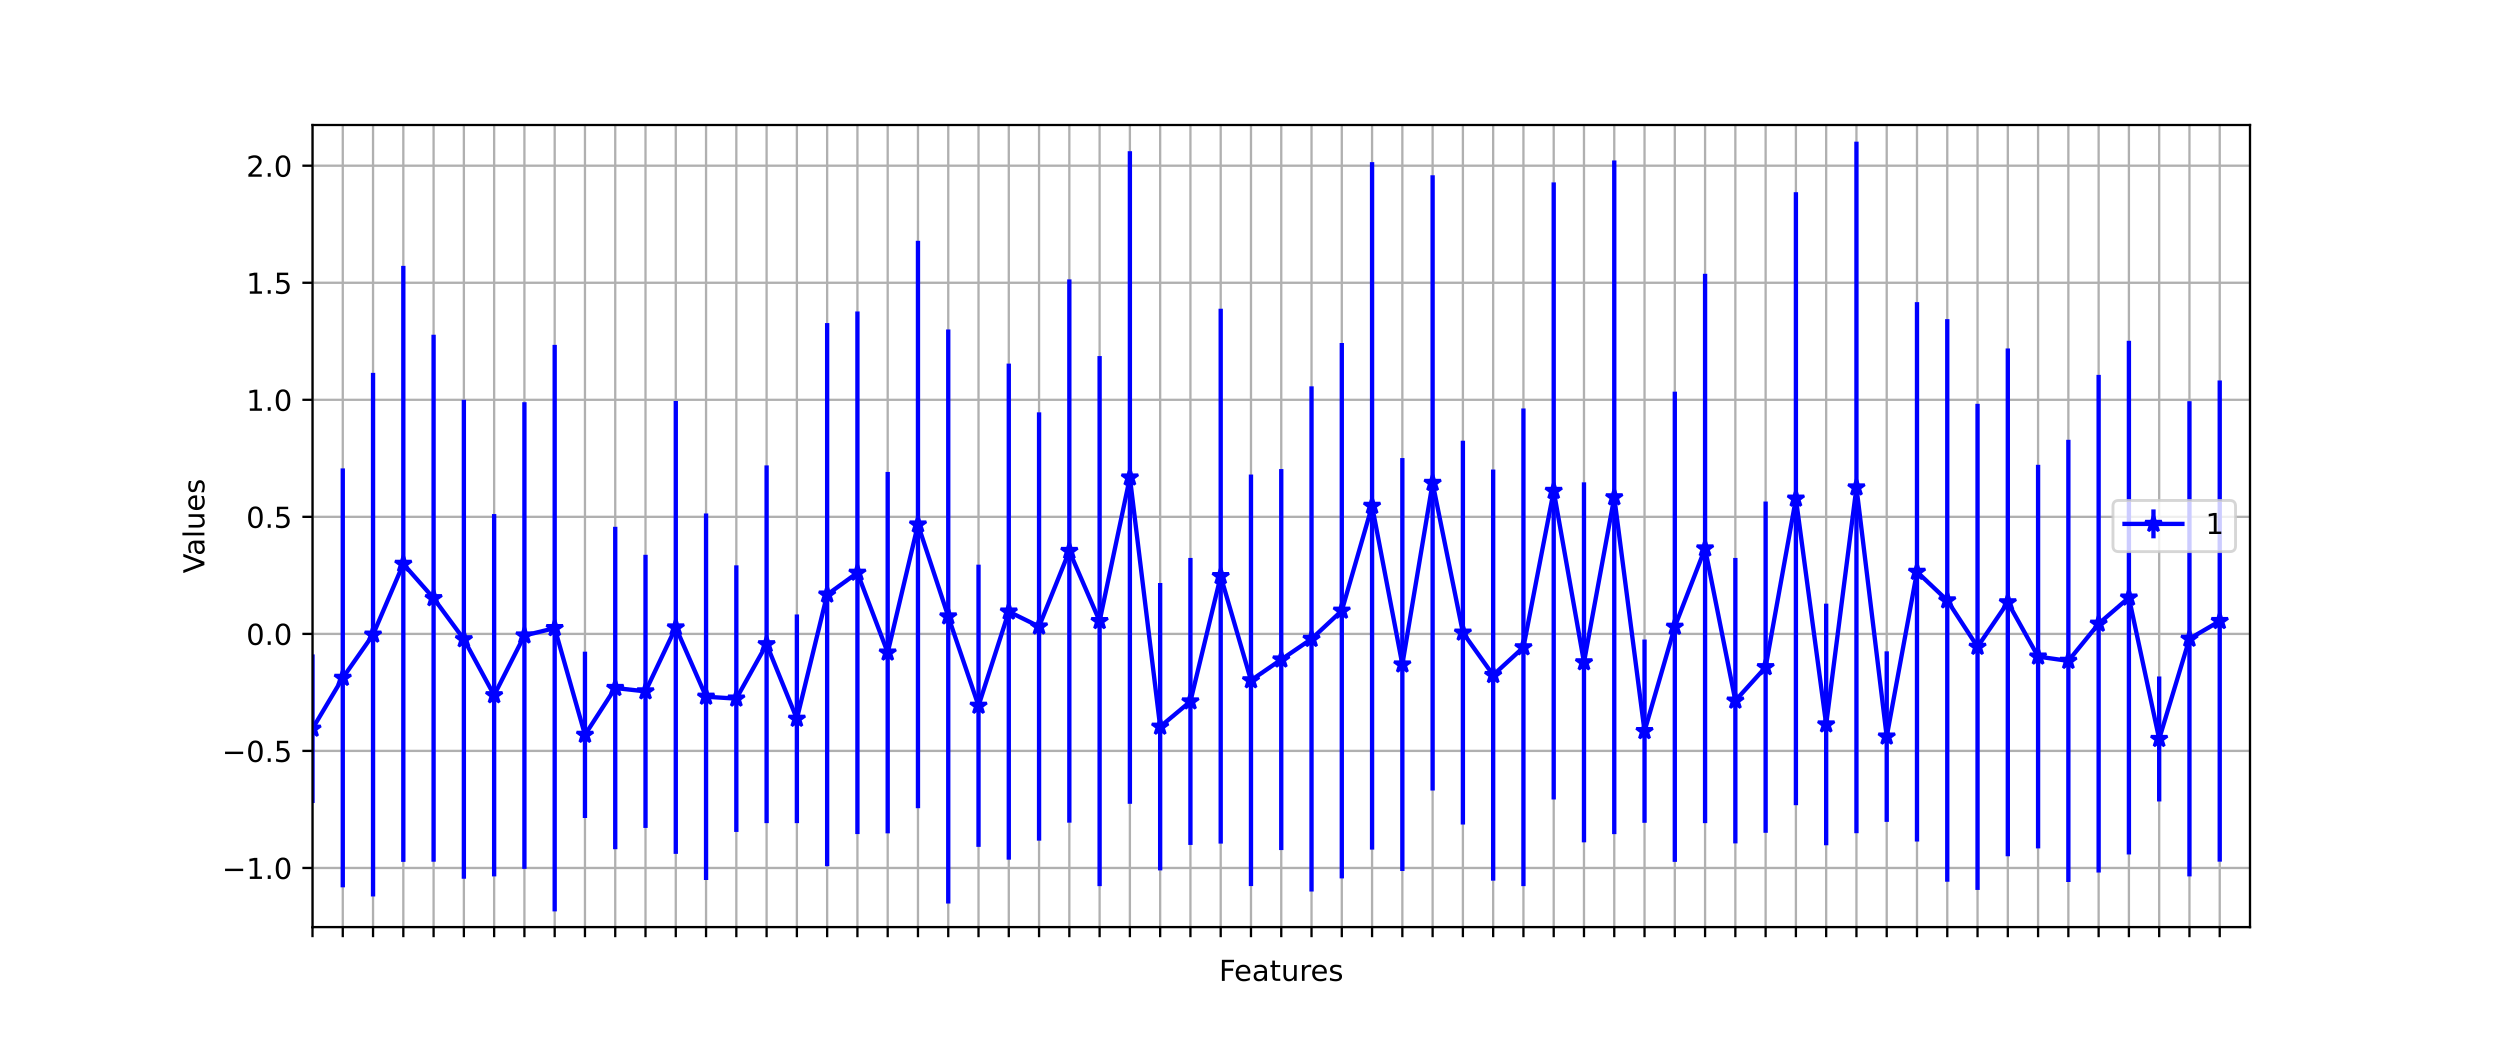 <?xml version="1.0" encoding="utf-8" standalone="no"?>
<!DOCTYPE svg PUBLIC "-//W3C//DTD SVG 1.1//EN"
  "http://www.w3.org/Graphics/SVG/1.1/DTD/svg11.dtd">
<!-- Created with matplotlib (https://matplotlib.org/) -->
<svg height="360pt" version="1.1" viewBox="0 0 864 360" width="864pt" xmlns="http://www.w3.org/2000/svg" xmlns:xlink="http://www.w3.org/1999/xlink">
 <defs>
  <style type="text/css">*{stroke-linecap:butt;stroke-linejoin:round;}</style>
 </defs>
 <g id="figure_1">
  <g id="patch_1">
   <path d="M 0 360 
L 864 360 
L 864 0 
L 0 0 
z
" style="fill:#ffffff;"/>
  </g>
  <g id="axes_1">
   <g id="patch_2">
    <path d="M 108 320.4 
L 777.6 320.4 
L 777.6 43.2 
L 108 43.2 
z
" style="fill:#ffffff;"/>
   </g>
   <g id="matplotlib.axis_1">
    <g id="xtick_1">
     <g id="line2d_1">
      <path clip-path="url(#p2da24ed557)" d="M 108 320.4 
L 108 43.2 
" style="fill:none;stroke:#b0b0b0;stroke-linecap:square;stroke-width:0.8;"/>
     </g>
     <g id="line2d_2">
      <defs>
       <path d="M 0 0 
L 0 3.5 
" id="m6ffd7491f7" style="stroke:#000000;stroke-width:0.8;"/>
      </defs>
      <g>
       <use style="stroke:#000000;stroke-width:0.8;" x="108" xlink:href="#m6ffd7491f7" y="320.4"/>
      </g>
     </g>
    </g>
    <g id="xtick_2">
     <g id="line2d_3">
      <path clip-path="url(#p2da24ed557)" d="M 118.463 320.4 
L 118.463 43.2 
" style="fill:none;stroke:#b0b0b0;stroke-linecap:square;stroke-width:0.8;"/>
     </g>
     <g id="line2d_4">
      <g>
       <use style="stroke:#000000;stroke-width:0.8;" x="118.463" xlink:href="#m6ffd7491f7" y="320.4"/>
      </g>
     </g>
    </g>
    <g id="xtick_3">
     <g id="line2d_5">
      <path clip-path="url(#p2da24ed557)" d="M 128.925 320.4 
L 128.925 43.2 
" style="fill:none;stroke:#b0b0b0;stroke-linecap:square;stroke-width:0.8;"/>
     </g>
     <g id="line2d_6">
      <g>
       <use style="stroke:#000000;stroke-width:0.8;" x="128.925" xlink:href="#m6ffd7491f7" y="320.4"/>
      </g>
     </g>
    </g>
    <g id="xtick_4">
     <g id="line2d_7">
      <path clip-path="url(#p2da24ed557)" d="M 139.387 320.4 
L 139.387 43.2 
" style="fill:none;stroke:#b0b0b0;stroke-linecap:square;stroke-width:0.8;"/>
     </g>
     <g id="line2d_8">
      <g>
       <use style="stroke:#000000;stroke-width:0.8;" x="139.387" xlink:href="#m6ffd7491f7" y="320.4"/>
      </g>
     </g>
    </g>
    <g id="xtick_5">
     <g id="line2d_9">
      <path clip-path="url(#p2da24ed557)" d="M 149.85 320.4 
L 149.85 43.2 
" style="fill:none;stroke:#b0b0b0;stroke-linecap:square;stroke-width:0.8;"/>
     </g>
     <g id="line2d_10">
      <g>
       <use style="stroke:#000000;stroke-width:0.8;" x="149.85" xlink:href="#m6ffd7491f7" y="320.4"/>
      </g>
     </g>
    </g>
    <g id="xtick_6">
     <g id="line2d_11">
      <path clip-path="url(#p2da24ed557)" d="M 160.312 320.4 
L 160.312 43.2 
" style="fill:none;stroke:#b0b0b0;stroke-linecap:square;stroke-width:0.8;"/>
     </g>
     <g id="line2d_12">
      <g>
       <use style="stroke:#000000;stroke-width:0.8;" x="160.312" xlink:href="#m6ffd7491f7" y="320.4"/>
      </g>
     </g>
    </g>
    <g id="xtick_7">
     <g id="line2d_13">
      <path clip-path="url(#p2da24ed557)" d="M 170.775 320.4 
L 170.775 43.2 
" style="fill:none;stroke:#b0b0b0;stroke-linecap:square;stroke-width:0.8;"/>
     </g>
     <g id="line2d_14">
      <g>
       <use style="stroke:#000000;stroke-width:0.8;" x="170.775" xlink:href="#m6ffd7491f7" y="320.4"/>
      </g>
     </g>
    </g>
    <g id="xtick_8">
     <g id="line2d_15">
      <path clip-path="url(#p2da24ed557)" d="M 181.238 320.4 
L 181.238 43.2 
" style="fill:none;stroke:#b0b0b0;stroke-linecap:square;stroke-width:0.8;"/>
     </g>
     <g id="line2d_16">
      <g>
       <use style="stroke:#000000;stroke-width:0.8;" x="181.238" xlink:href="#m6ffd7491f7" y="320.4"/>
      </g>
     </g>
    </g>
    <g id="xtick_9">
     <g id="line2d_17">
      <path clip-path="url(#p2da24ed557)" d="M 191.7 320.4 
L 191.7 43.2 
" style="fill:none;stroke:#b0b0b0;stroke-linecap:square;stroke-width:0.8;"/>
     </g>
     <g id="line2d_18">
      <g>
       <use style="stroke:#000000;stroke-width:0.8;" x="191.7" xlink:href="#m6ffd7491f7" y="320.4"/>
      </g>
     </g>
    </g>
    <g id="xtick_10">
     <g id="line2d_19">
      <path clip-path="url(#p2da24ed557)" d="M 202.162 320.4 
L 202.162 43.2 
" style="fill:none;stroke:#b0b0b0;stroke-linecap:square;stroke-width:0.8;"/>
     </g>
     <g id="line2d_20">
      <g>
       <use style="stroke:#000000;stroke-width:0.8;" x="202.162" xlink:href="#m6ffd7491f7" y="320.4"/>
      </g>
     </g>
    </g>
    <g id="xtick_11">
     <g id="line2d_21">
      <path clip-path="url(#p2da24ed557)" d="M 212.625 320.4 
L 212.625 43.2 
" style="fill:none;stroke:#b0b0b0;stroke-linecap:square;stroke-width:0.8;"/>
     </g>
     <g id="line2d_22">
      <g>
       <use style="stroke:#000000;stroke-width:0.8;" x="212.625" xlink:href="#m6ffd7491f7" y="320.4"/>
      </g>
     </g>
    </g>
    <g id="xtick_12">
     <g id="line2d_23">
      <path clip-path="url(#p2da24ed557)" d="M 223.088 320.4 
L 223.088 43.2 
" style="fill:none;stroke:#b0b0b0;stroke-linecap:square;stroke-width:0.8;"/>
     </g>
     <g id="line2d_24">
      <g>
       <use style="stroke:#000000;stroke-width:0.8;" x="223.088" xlink:href="#m6ffd7491f7" y="320.4"/>
      </g>
     </g>
    </g>
    <g id="xtick_13">
     <g id="line2d_25">
      <path clip-path="url(#p2da24ed557)" d="M 233.55 320.4 
L 233.55 43.2 
" style="fill:none;stroke:#b0b0b0;stroke-linecap:square;stroke-width:0.8;"/>
     </g>
     <g id="line2d_26">
      <g>
       <use style="stroke:#000000;stroke-width:0.8;" x="233.55" xlink:href="#m6ffd7491f7" y="320.4"/>
      </g>
     </g>
    </g>
    <g id="xtick_14">
     <g id="line2d_27">
      <path clip-path="url(#p2da24ed557)" d="M 244.012 320.4 
L 244.012 43.2 
" style="fill:none;stroke:#b0b0b0;stroke-linecap:square;stroke-width:0.8;"/>
     </g>
     <g id="line2d_28">
      <g>
       <use style="stroke:#000000;stroke-width:0.8;" x="244.012" xlink:href="#m6ffd7491f7" y="320.4"/>
      </g>
     </g>
    </g>
    <g id="xtick_15">
     <g id="line2d_29">
      <path clip-path="url(#p2da24ed557)" d="M 254.475 320.4 
L 254.475 43.2 
" style="fill:none;stroke:#b0b0b0;stroke-linecap:square;stroke-width:0.8;"/>
     </g>
     <g id="line2d_30">
      <g>
       <use style="stroke:#000000;stroke-width:0.8;" x="254.475" xlink:href="#m6ffd7491f7" y="320.4"/>
      </g>
     </g>
    </g>
    <g id="xtick_16">
     <g id="line2d_31">
      <path clip-path="url(#p2da24ed557)" d="M 264.938 320.4 
L 264.938 43.2 
" style="fill:none;stroke:#b0b0b0;stroke-linecap:square;stroke-width:0.8;"/>
     </g>
     <g id="line2d_32">
      <g>
       <use style="stroke:#000000;stroke-width:0.8;" x="264.938" xlink:href="#m6ffd7491f7" y="320.4"/>
      </g>
     </g>
    </g>
    <g id="xtick_17">
     <g id="line2d_33">
      <path clip-path="url(#p2da24ed557)" d="M 275.4 320.4 
L 275.4 43.2 
" style="fill:none;stroke:#b0b0b0;stroke-linecap:square;stroke-width:0.8;"/>
     </g>
     <g id="line2d_34">
      <g>
       <use style="stroke:#000000;stroke-width:0.8;" x="275.4" xlink:href="#m6ffd7491f7" y="320.4"/>
      </g>
     </g>
    </g>
    <g id="xtick_18">
     <g id="line2d_35">
      <path clip-path="url(#p2da24ed557)" d="M 285.863 320.4 
L 285.863 43.2 
" style="fill:none;stroke:#b0b0b0;stroke-linecap:square;stroke-width:0.8;"/>
     </g>
     <g id="line2d_36">
      <g>
       <use style="stroke:#000000;stroke-width:0.8;" x="285.863" xlink:href="#m6ffd7491f7" y="320.4"/>
      </g>
     </g>
    </g>
    <g id="xtick_19">
     <g id="line2d_37">
      <path clip-path="url(#p2da24ed557)" d="M 296.325 320.4 
L 296.325 43.2 
" style="fill:none;stroke:#b0b0b0;stroke-linecap:square;stroke-width:0.8;"/>
     </g>
     <g id="line2d_38">
      <g>
       <use style="stroke:#000000;stroke-width:0.8;" x="296.325" xlink:href="#m6ffd7491f7" y="320.4"/>
      </g>
     </g>
    </g>
    <g id="xtick_20">
     <g id="line2d_39">
      <path clip-path="url(#p2da24ed557)" d="M 306.788 320.4 
L 306.788 43.2 
" style="fill:none;stroke:#b0b0b0;stroke-linecap:square;stroke-width:0.8;"/>
     </g>
     <g id="line2d_40">
      <g>
       <use style="stroke:#000000;stroke-width:0.8;" x="306.788" xlink:href="#m6ffd7491f7" y="320.4"/>
      </g>
     </g>
    </g>
    <g id="xtick_21">
     <g id="line2d_41">
      <path clip-path="url(#p2da24ed557)" d="M 317.25 320.4 
L 317.25 43.2 
" style="fill:none;stroke:#b0b0b0;stroke-linecap:square;stroke-width:0.8;"/>
     </g>
     <g id="line2d_42">
      <g>
       <use style="stroke:#000000;stroke-width:0.8;" x="317.25" xlink:href="#m6ffd7491f7" y="320.4"/>
      </g>
     </g>
    </g>
    <g id="xtick_22">
     <g id="line2d_43">
      <path clip-path="url(#p2da24ed557)" d="M 327.712 320.4 
L 327.712 43.2 
" style="fill:none;stroke:#b0b0b0;stroke-linecap:square;stroke-width:0.8;"/>
     </g>
     <g id="line2d_44">
      <g>
       <use style="stroke:#000000;stroke-width:0.8;" x="327.712" xlink:href="#m6ffd7491f7" y="320.4"/>
      </g>
     </g>
    </g>
    <g id="xtick_23">
     <g id="line2d_45">
      <path clip-path="url(#p2da24ed557)" d="M 338.175 320.4 
L 338.175 43.2 
" style="fill:none;stroke:#b0b0b0;stroke-linecap:square;stroke-width:0.8;"/>
     </g>
     <g id="line2d_46">
      <g>
       <use style="stroke:#000000;stroke-width:0.8;" x="338.175" xlink:href="#m6ffd7491f7" y="320.4"/>
      </g>
     </g>
    </g>
    <g id="xtick_24">
     <g id="line2d_47">
      <path clip-path="url(#p2da24ed557)" d="M 348.637 320.4 
L 348.637 43.2 
" style="fill:none;stroke:#b0b0b0;stroke-linecap:square;stroke-width:0.8;"/>
     </g>
     <g id="line2d_48">
      <g>
       <use style="stroke:#000000;stroke-width:0.8;" x="348.637" xlink:href="#m6ffd7491f7" y="320.4"/>
      </g>
     </g>
    </g>
    <g id="xtick_25">
     <g id="line2d_49">
      <path clip-path="url(#p2da24ed557)" d="M 359.1 320.4 
L 359.1 43.2 
" style="fill:none;stroke:#b0b0b0;stroke-linecap:square;stroke-width:0.8;"/>
     </g>
     <g id="line2d_50">
      <g>
       <use style="stroke:#000000;stroke-width:0.8;" x="359.1" xlink:href="#m6ffd7491f7" y="320.4"/>
      </g>
     </g>
    </g>
    <g id="xtick_26">
     <g id="line2d_51">
      <path clip-path="url(#p2da24ed557)" d="M 369.562 320.4 
L 369.562 43.2 
" style="fill:none;stroke:#b0b0b0;stroke-linecap:square;stroke-width:0.8;"/>
     </g>
     <g id="line2d_52">
      <g>
       <use style="stroke:#000000;stroke-width:0.8;" x="369.562" xlink:href="#m6ffd7491f7" y="320.4"/>
      </g>
     </g>
    </g>
    <g id="xtick_27">
     <g id="line2d_53">
      <path clip-path="url(#p2da24ed557)" d="M 380.025 320.4 
L 380.025 43.2 
" style="fill:none;stroke:#b0b0b0;stroke-linecap:square;stroke-width:0.8;"/>
     </g>
     <g id="line2d_54">
      <g>
       <use style="stroke:#000000;stroke-width:0.8;" x="380.025" xlink:href="#m6ffd7491f7" y="320.4"/>
      </g>
     </g>
    </g>
    <g id="xtick_28">
     <g id="line2d_55">
      <path clip-path="url(#p2da24ed557)" d="M 390.488 320.4 
L 390.488 43.2 
" style="fill:none;stroke:#b0b0b0;stroke-linecap:square;stroke-width:0.8;"/>
     </g>
     <g id="line2d_56">
      <g>
       <use style="stroke:#000000;stroke-width:0.8;" x="390.488" xlink:href="#m6ffd7491f7" y="320.4"/>
      </g>
     </g>
    </g>
    <g id="xtick_29">
     <g id="line2d_57">
      <path clip-path="url(#p2da24ed557)" d="M 400.95 320.4 
L 400.95 43.2 
" style="fill:none;stroke:#b0b0b0;stroke-linecap:square;stroke-width:0.8;"/>
     </g>
     <g id="line2d_58">
      <g>
       <use style="stroke:#000000;stroke-width:0.8;" x="400.95" xlink:href="#m6ffd7491f7" y="320.4"/>
      </g>
     </g>
    </g>
    <g id="xtick_30">
     <g id="line2d_59">
      <path clip-path="url(#p2da24ed557)" d="M 411.413 320.4 
L 411.413 43.2 
" style="fill:none;stroke:#b0b0b0;stroke-linecap:square;stroke-width:0.8;"/>
     </g>
     <g id="line2d_60">
      <g>
       <use style="stroke:#000000;stroke-width:0.8;" x="411.413" xlink:href="#m6ffd7491f7" y="320.4"/>
      </g>
     </g>
    </g>
    <g id="xtick_31">
     <g id="line2d_61">
      <path clip-path="url(#p2da24ed557)" d="M 421.875 320.4 
L 421.875 43.2 
" style="fill:none;stroke:#b0b0b0;stroke-linecap:square;stroke-width:0.8;"/>
     </g>
     <g id="line2d_62">
      <g>
       <use style="stroke:#000000;stroke-width:0.8;" x="421.875" xlink:href="#m6ffd7491f7" y="320.4"/>
      </g>
     </g>
    </g>
    <g id="xtick_32">
     <g id="line2d_63">
      <path clip-path="url(#p2da24ed557)" d="M 432.337 320.4 
L 432.337 43.2 
" style="fill:none;stroke:#b0b0b0;stroke-linecap:square;stroke-width:0.8;"/>
     </g>
     <g id="line2d_64">
      <g>
       <use style="stroke:#000000;stroke-width:0.8;" x="432.337" xlink:href="#m6ffd7491f7" y="320.4"/>
      </g>
     </g>
    </g>
    <g id="xtick_33">
     <g id="line2d_65">
      <path clip-path="url(#p2da24ed557)" d="M 442.8 320.4 
L 442.8 43.2 
" style="fill:none;stroke:#b0b0b0;stroke-linecap:square;stroke-width:0.8;"/>
     </g>
     <g id="line2d_66">
      <g>
       <use style="stroke:#000000;stroke-width:0.8;" x="442.8" xlink:href="#m6ffd7491f7" y="320.4"/>
      </g>
     </g>
    </g>
    <g id="xtick_34">
     <g id="line2d_67">
      <path clip-path="url(#p2da24ed557)" d="M 453.262 320.4 
L 453.262 43.2 
" style="fill:none;stroke:#b0b0b0;stroke-linecap:square;stroke-width:0.8;"/>
     </g>
     <g id="line2d_68">
      <g>
       <use style="stroke:#000000;stroke-width:0.8;" x="453.262" xlink:href="#m6ffd7491f7" y="320.4"/>
      </g>
     </g>
    </g>
    <g id="xtick_35">
     <g id="line2d_69">
      <path clip-path="url(#p2da24ed557)" d="M 463.725 320.4 
L 463.725 43.2 
" style="fill:none;stroke:#b0b0b0;stroke-linecap:square;stroke-width:0.8;"/>
     </g>
     <g id="line2d_70">
      <g>
       <use style="stroke:#000000;stroke-width:0.8;" x="463.725" xlink:href="#m6ffd7491f7" y="320.4"/>
      </g>
     </g>
    </g>
    <g id="xtick_36">
     <g id="line2d_71">
      <path clip-path="url(#p2da24ed557)" d="M 474.188 320.4 
L 474.188 43.2 
" style="fill:none;stroke:#b0b0b0;stroke-linecap:square;stroke-width:0.8;"/>
     </g>
     <g id="line2d_72">
      <g>
       <use style="stroke:#000000;stroke-width:0.8;" x="474.188" xlink:href="#m6ffd7491f7" y="320.4"/>
      </g>
     </g>
    </g>
    <g id="xtick_37">
     <g id="line2d_73">
      <path clip-path="url(#p2da24ed557)" d="M 484.65 320.4 
L 484.65 43.2 
" style="fill:none;stroke:#b0b0b0;stroke-linecap:square;stroke-width:0.8;"/>
     </g>
     <g id="line2d_74">
      <g>
       <use style="stroke:#000000;stroke-width:0.8;" x="484.65" xlink:href="#m6ffd7491f7" y="320.4"/>
      </g>
     </g>
    </g>
    <g id="xtick_38">
     <g id="line2d_75">
      <path clip-path="url(#p2da24ed557)" d="M 495.113 320.4 
L 495.113 43.2 
" style="fill:none;stroke:#b0b0b0;stroke-linecap:square;stroke-width:0.8;"/>
     </g>
     <g id="line2d_76">
      <g>
       <use style="stroke:#000000;stroke-width:0.8;" x="495.113" xlink:href="#m6ffd7491f7" y="320.4"/>
      </g>
     </g>
    </g>
    <g id="xtick_39">
     <g id="line2d_77">
      <path clip-path="url(#p2da24ed557)" d="M 505.575 320.4 
L 505.575 43.2 
" style="fill:none;stroke:#b0b0b0;stroke-linecap:square;stroke-width:0.8;"/>
     </g>
     <g id="line2d_78">
      <g>
       <use style="stroke:#000000;stroke-width:0.8;" x="505.575" xlink:href="#m6ffd7491f7" y="320.4"/>
      </g>
     </g>
    </g>
    <g id="xtick_40">
     <g id="line2d_79">
      <path clip-path="url(#p2da24ed557)" d="M 516.038 320.4 
L 516.038 43.2 
" style="fill:none;stroke:#b0b0b0;stroke-linecap:square;stroke-width:0.8;"/>
     </g>
     <g id="line2d_80">
      <g>
       <use style="stroke:#000000;stroke-width:0.8;" x="516.038" xlink:href="#m6ffd7491f7" y="320.4"/>
      </g>
     </g>
    </g>
    <g id="xtick_41">
     <g id="line2d_81">
      <path clip-path="url(#p2da24ed557)" d="M 526.5 320.4 
L 526.5 43.2 
" style="fill:none;stroke:#b0b0b0;stroke-linecap:square;stroke-width:0.8;"/>
     </g>
     <g id="line2d_82">
      <g>
       <use style="stroke:#000000;stroke-width:0.8;" x="526.5" xlink:href="#m6ffd7491f7" y="320.4"/>
      </g>
     </g>
    </g>
    <g id="xtick_42">
     <g id="line2d_83">
      <path clip-path="url(#p2da24ed557)" d="M 536.962 320.4 
L 536.962 43.2 
" style="fill:none;stroke:#b0b0b0;stroke-linecap:square;stroke-width:0.8;"/>
     </g>
     <g id="line2d_84">
      <g>
       <use style="stroke:#000000;stroke-width:0.8;" x="536.962" xlink:href="#m6ffd7491f7" y="320.4"/>
      </g>
     </g>
    </g>
    <g id="xtick_43">
     <g id="line2d_85">
      <path clip-path="url(#p2da24ed557)" d="M 547.425 320.4 
L 547.425 43.2 
" style="fill:none;stroke:#b0b0b0;stroke-linecap:square;stroke-width:0.8;"/>
     </g>
     <g id="line2d_86">
      <g>
       <use style="stroke:#000000;stroke-width:0.8;" x="547.425" xlink:href="#m6ffd7491f7" y="320.4"/>
      </g>
     </g>
    </g>
    <g id="xtick_44">
     <g id="line2d_87">
      <path clip-path="url(#p2da24ed557)" d="M 557.888 320.4 
L 557.888 43.2 
" style="fill:none;stroke:#b0b0b0;stroke-linecap:square;stroke-width:0.8;"/>
     </g>
     <g id="line2d_88">
      <g>
       <use style="stroke:#000000;stroke-width:0.8;" x="557.888" xlink:href="#m6ffd7491f7" y="320.4"/>
      </g>
     </g>
    </g>
    <g id="xtick_45">
     <g id="line2d_89">
      <path clip-path="url(#p2da24ed557)" d="M 568.35 320.4 
L 568.35 43.2 
" style="fill:none;stroke:#b0b0b0;stroke-linecap:square;stroke-width:0.8;"/>
     </g>
     <g id="line2d_90">
      <g>
       <use style="stroke:#000000;stroke-width:0.8;" x="568.35" xlink:href="#m6ffd7491f7" y="320.4"/>
      </g>
     </g>
    </g>
    <g id="xtick_46">
     <g id="line2d_91">
      <path clip-path="url(#p2da24ed557)" d="M 578.812 320.4 
L 578.812 43.2 
" style="fill:none;stroke:#b0b0b0;stroke-linecap:square;stroke-width:0.8;"/>
     </g>
     <g id="line2d_92">
      <g>
       <use style="stroke:#000000;stroke-width:0.8;" x="578.812" xlink:href="#m6ffd7491f7" y="320.4"/>
      </g>
     </g>
    </g>
    <g id="xtick_47">
     <g id="line2d_93">
      <path clip-path="url(#p2da24ed557)" d="M 589.275 320.4 
L 589.275 43.2 
" style="fill:none;stroke:#b0b0b0;stroke-linecap:square;stroke-width:0.8;"/>
     </g>
     <g id="line2d_94">
      <g>
       <use style="stroke:#000000;stroke-width:0.8;" x="589.275" xlink:href="#m6ffd7491f7" y="320.4"/>
      </g>
     </g>
    </g>
    <g id="xtick_48">
     <g id="line2d_95">
      <path clip-path="url(#p2da24ed557)" d="M 599.737 320.4 
L 599.737 43.2 
" style="fill:none;stroke:#b0b0b0;stroke-linecap:square;stroke-width:0.8;"/>
     </g>
     <g id="line2d_96">
      <g>
       <use style="stroke:#000000;stroke-width:0.8;" x="599.737" xlink:href="#m6ffd7491f7" y="320.4"/>
      </g>
     </g>
    </g>
    <g id="xtick_49">
     <g id="line2d_97">
      <path clip-path="url(#p2da24ed557)" d="M 610.2 320.4 
L 610.2 43.2 
" style="fill:none;stroke:#b0b0b0;stroke-linecap:square;stroke-width:0.8;"/>
     </g>
     <g id="line2d_98">
      <g>
       <use style="stroke:#000000;stroke-width:0.8;" x="610.2" xlink:href="#m6ffd7491f7" y="320.4"/>
      </g>
     </g>
    </g>
    <g id="xtick_50">
     <g id="line2d_99">
      <path clip-path="url(#p2da24ed557)" d="M 620.663 320.4 
L 620.663 43.2 
" style="fill:none;stroke:#b0b0b0;stroke-linecap:square;stroke-width:0.8;"/>
     </g>
     <g id="line2d_100">
      <g>
       <use style="stroke:#000000;stroke-width:0.8;" x="620.663" xlink:href="#m6ffd7491f7" y="320.4"/>
      </g>
     </g>
    </g>
    <g id="xtick_51">
     <g id="line2d_101">
      <path clip-path="url(#p2da24ed557)" d="M 631.125 320.4 
L 631.125 43.2 
" style="fill:none;stroke:#b0b0b0;stroke-linecap:square;stroke-width:0.8;"/>
     </g>
     <g id="line2d_102">
      <g>
       <use style="stroke:#000000;stroke-width:0.8;" x="631.125" xlink:href="#m6ffd7491f7" y="320.4"/>
      </g>
     </g>
    </g>
    <g id="xtick_52">
     <g id="line2d_103">
      <path clip-path="url(#p2da24ed557)" d="M 641.587 320.4 
L 641.587 43.2 
" style="fill:none;stroke:#b0b0b0;stroke-linecap:square;stroke-width:0.8;"/>
     </g>
     <g id="line2d_104">
      <g>
       <use style="stroke:#000000;stroke-width:0.8;" x="641.587" xlink:href="#m6ffd7491f7" y="320.4"/>
      </g>
     </g>
    </g>
    <g id="xtick_53">
     <g id="line2d_105">
      <path clip-path="url(#p2da24ed557)" d="M 652.05 320.4 
L 652.05 43.2 
" style="fill:none;stroke:#b0b0b0;stroke-linecap:square;stroke-width:0.8;"/>
     </g>
     <g id="line2d_106">
      <g>
       <use style="stroke:#000000;stroke-width:0.8;" x="652.05" xlink:href="#m6ffd7491f7" y="320.4"/>
      </g>
     </g>
    </g>
    <g id="xtick_54">
     <g id="line2d_107">
      <path clip-path="url(#p2da24ed557)" d="M 662.513 320.4 
L 662.513 43.2 
" style="fill:none;stroke:#b0b0b0;stroke-linecap:square;stroke-width:0.8;"/>
     </g>
     <g id="line2d_108">
      <g>
       <use style="stroke:#000000;stroke-width:0.8;" x="662.513" xlink:href="#m6ffd7491f7" y="320.4"/>
      </g>
     </g>
    </g>
    <g id="xtick_55">
     <g id="line2d_109">
      <path clip-path="url(#p2da24ed557)" d="M 672.975 320.4 
L 672.975 43.2 
" style="fill:none;stroke:#b0b0b0;stroke-linecap:square;stroke-width:0.8;"/>
     </g>
     <g id="line2d_110">
      <g>
       <use style="stroke:#000000;stroke-width:0.8;" x="672.975" xlink:href="#m6ffd7491f7" y="320.4"/>
      </g>
     </g>
    </g>
    <g id="xtick_56">
     <g id="line2d_111">
      <path clip-path="url(#p2da24ed557)" d="M 683.438 320.4 
L 683.438 43.2 
" style="fill:none;stroke:#b0b0b0;stroke-linecap:square;stroke-width:0.8;"/>
     </g>
     <g id="line2d_112">
      <g>
       <use style="stroke:#000000;stroke-width:0.8;" x="683.438" xlink:href="#m6ffd7491f7" y="320.4"/>
      </g>
     </g>
    </g>
    <g id="xtick_57">
     <g id="line2d_113">
      <path clip-path="url(#p2da24ed557)" d="M 693.9 320.4 
L 693.9 43.2 
" style="fill:none;stroke:#b0b0b0;stroke-linecap:square;stroke-width:0.8;"/>
     </g>
     <g id="line2d_114">
      <g>
       <use style="stroke:#000000;stroke-width:0.8;" x="693.9" xlink:href="#m6ffd7491f7" y="320.4"/>
      </g>
     </g>
    </g>
    <g id="xtick_58">
     <g id="line2d_115">
      <path clip-path="url(#p2da24ed557)" d="M 704.362 320.4 
L 704.362 43.2 
" style="fill:none;stroke:#b0b0b0;stroke-linecap:square;stroke-width:0.8;"/>
     </g>
     <g id="line2d_116">
      <g>
       <use style="stroke:#000000;stroke-width:0.8;" x="704.362" xlink:href="#m6ffd7491f7" y="320.4"/>
      </g>
     </g>
    </g>
    <g id="xtick_59">
     <g id="line2d_117">
      <path clip-path="url(#p2da24ed557)" d="M 714.825 320.4 
L 714.825 43.2 
" style="fill:none;stroke:#b0b0b0;stroke-linecap:square;stroke-width:0.8;"/>
     </g>
     <g id="line2d_118">
      <g>
       <use style="stroke:#000000;stroke-width:0.8;" x="714.825" xlink:href="#m6ffd7491f7" y="320.4"/>
      </g>
     </g>
    </g>
    <g id="xtick_60">
     <g id="line2d_119">
      <path clip-path="url(#p2da24ed557)" d="M 725.288 320.4 
L 725.288 43.2 
" style="fill:none;stroke:#b0b0b0;stroke-linecap:square;stroke-width:0.8;"/>
     </g>
     <g id="line2d_120">
      <g>
       <use style="stroke:#000000;stroke-width:0.8;" x="725.288" xlink:href="#m6ffd7491f7" y="320.4"/>
      </g>
     </g>
    </g>
    <g id="xtick_61">
     <g id="line2d_121">
      <path clip-path="url(#p2da24ed557)" d="M 735.75 320.4 
L 735.75 43.2 
" style="fill:none;stroke:#b0b0b0;stroke-linecap:square;stroke-width:0.8;"/>
     </g>
     <g id="line2d_122">
      <g>
       <use style="stroke:#000000;stroke-width:0.8;" x="735.75" xlink:href="#m6ffd7491f7" y="320.4"/>
      </g>
     </g>
    </g>
    <g id="xtick_62">
     <g id="line2d_123">
      <path clip-path="url(#p2da24ed557)" d="M 746.212 320.4 
L 746.212 43.2 
" style="fill:none;stroke:#b0b0b0;stroke-linecap:square;stroke-width:0.8;"/>
     </g>
     <g id="line2d_124">
      <g>
       <use style="stroke:#000000;stroke-width:0.8;" x="746.212" xlink:href="#m6ffd7491f7" y="320.4"/>
      </g>
     </g>
    </g>
    <g id="xtick_63">
     <g id="line2d_125">
      <path clip-path="url(#p2da24ed557)" d="M 756.675 320.4 
L 756.675 43.2 
" style="fill:none;stroke:#b0b0b0;stroke-linecap:square;stroke-width:0.8;"/>
     </g>
     <g id="line2d_126">
      <g>
       <use style="stroke:#000000;stroke-width:0.8;" x="756.675" xlink:href="#m6ffd7491f7" y="320.4"/>
      </g>
     </g>
    </g>
    <g id="xtick_64">
     <g id="line2d_127">
      <path clip-path="url(#p2da24ed557)" d="M 767.138 320.4 
L 767.138 43.2 
" style="fill:none;stroke:#b0b0b0;stroke-linecap:square;stroke-width:0.8;"/>
     </g>
     <g id="line2d_128">
      <g>
       <use style="stroke:#000000;stroke-width:0.8;" x="767.138" xlink:href="#m6ffd7491f7" y="320.4"/>
      </g>
     </g>
    </g>
    <g id="text_1">
     <!-- Features -->
     <g transform="translate(421.305 338.998)scale(0.1 -0.1)">
      <defs>
       <path d="M 9.812 72.906 
L 51.703 72.906 
L 51.703 64.594 
L 19.672 64.594 
L 19.672 43.109 
L 48.578 43.109 
L 48.578 34.812 
L 19.672 34.812 
L 19.672 0 
L 9.812 0 
z
" id="DejaVuSans-70"/>
       <path d="M 56.203 29.594 
L 56.203 25.203 
L 14.891 25.203 
Q 15.484 15.922 20.484 11.062 
Q 25.484 6.203 34.422 6.203 
Q 39.594 6.203 44.453 7.469 
Q 49.312 8.734 54.109 11.281 
L 54.109 2.781 
Q 49.266 0.734 44.188 -0.344 
Q 39.109 -1.422 33.891 -1.422 
Q 20.797 -1.422 13.156 6.188 
Q 5.516 13.812 5.516 26.812 
Q 5.516 40.234 12.766 48.109 
Q 20.016 56 32.328 56 
Q 43.359 56 49.781 48.891 
Q 56.203 41.797 56.203 29.594 
z
M 47.219 32.234 
Q 47.125 39.594 43.094 43.984 
Q 39.062 48.391 32.422 48.391 
Q 24.906 48.391 20.391 44.141 
Q 15.875 39.891 15.188 32.172 
z
" id="DejaVuSans-101"/>
       <path d="M 34.281 27.484 
Q 23.391 27.484 19.188 25 
Q 14.984 22.516 14.984 16.5 
Q 14.984 11.719 18.141 8.906 
Q 21.297 6.109 26.703 6.109 
Q 34.188 6.109 38.703 11.406 
Q 43.219 16.703 43.219 25.484 
L 43.219 27.484 
z
M 52.203 31.203 
L 52.203 0 
L 43.219 0 
L 43.219 8.297 
Q 40.141 3.328 35.547 0.953 
Q 30.953 -1.422 24.312 -1.422 
Q 15.922 -1.422 10.953 3.297 
Q 6 8.016 6 15.922 
Q 6 25.141 12.172 29.828 
Q 18.359 34.516 30.609 34.516 
L 43.219 34.516 
L 43.219 35.406 
Q 43.219 41.609 39.141 45 
Q 35.062 48.391 27.688 48.391 
Q 23 48.391 18.547 47.266 
Q 14.109 46.141 10.016 43.891 
L 10.016 52.203 
Q 14.938 54.109 19.578 55.047 
Q 24.219 56 28.609 56 
Q 40.484 56 46.344 49.844 
Q 52.203 43.703 52.203 31.203 
z
" id="DejaVuSans-97"/>
       <path d="M 18.312 70.219 
L 18.312 54.688 
L 36.812 54.688 
L 36.812 47.703 
L 18.312 47.703 
L 18.312 18.016 
Q 18.312 11.328 20.141 9.422 
Q 21.969 7.516 27.594 7.516 
L 36.812 7.516 
L 36.812 0 
L 27.594 0 
Q 17.188 0 13.234 3.875 
Q 9.281 7.766 9.281 18.016 
L 9.281 47.703 
L 2.688 47.703 
L 2.688 54.688 
L 9.281 54.688 
L 9.281 70.219 
z
" id="DejaVuSans-116"/>
       <path d="M 8.5 21.578 
L 8.5 54.688 
L 17.484 54.688 
L 17.484 21.922 
Q 17.484 14.156 20.5 10.266 
Q 23.531 6.391 29.594 6.391 
Q 36.859 6.391 41.078 11.031 
Q 45.312 15.672 45.312 23.688 
L 45.312 54.688 
L 54.297 54.688 
L 54.297 0 
L 45.312 0 
L 45.312 8.406 
Q 42.047 3.422 37.719 1 
Q 33.406 -1.422 27.688 -1.422 
Q 18.266 -1.422 13.375 4.438 
Q 8.5 10.297 8.5 21.578 
z
M 31.109 56 
z
" id="DejaVuSans-117"/>
       <path d="M 41.109 46.297 
Q 39.594 47.172 37.812 47.578 
Q 36.031 48 33.891 48 
Q 26.266 48 22.188 43.047 
Q 18.109 38.094 18.109 28.812 
L 18.109 0 
L 9.078 0 
L 9.078 54.688 
L 18.109 54.688 
L 18.109 46.188 
Q 20.953 51.172 25.484 53.578 
Q 30.031 56 36.531 56 
Q 37.453 56 38.578 55.875 
Q 39.703 55.766 41.062 55.516 
z
" id="DejaVuSans-114"/>
       <path d="M 44.281 53.078 
L 44.281 44.578 
Q 40.484 46.531 36.375 47.5 
Q 32.281 48.484 27.875 48.484 
Q 21.188 48.484 17.844 46.438 
Q 14.5 44.391 14.5 40.281 
Q 14.5 37.156 16.891 35.375 
Q 19.281 33.594 26.516 31.984 
L 29.594 31.297 
Q 39.156 29.25 43.188 25.516 
Q 47.219 21.781 47.219 15.094 
Q 47.219 7.469 41.188 3.016 
Q 35.156 -1.422 24.609 -1.422 
Q 20.219 -1.422 15.453 -0.562 
Q 10.688 0.297 5.422 2 
L 5.422 11.281 
Q 10.406 8.688 15.234 7.391 
Q 20.062 6.109 24.812 6.109 
Q 31.156 6.109 34.562 8.281 
Q 37.984 10.453 37.984 14.406 
Q 37.984 18.062 35.516 20.016 
Q 33.062 21.969 24.703 23.781 
L 21.578 24.516 
Q 13.234 26.266 9.516 29.906 
Q 5.812 33.547 5.812 39.891 
Q 5.812 47.609 11.281 51.797 
Q 16.75 56 26.812 56 
Q 31.781 56 36.172 55.266 
Q 40.578 54.547 44.281 53.078 
z
" id="DejaVuSans-115"/>
      </defs>
      <use xlink:href="#DejaVuSans-70"/>
      <use x="52.02" xlink:href="#DejaVuSans-101"/>
      <use x="113.543" xlink:href="#DejaVuSans-97"/>
      <use x="174.822" xlink:href="#DejaVuSans-116"/>
      <use x="214.031" xlink:href="#DejaVuSans-117"/>
      <use x="277.41" xlink:href="#DejaVuSans-114"/>
      <use x="316.273" xlink:href="#DejaVuSans-101"/>
      <use x="377.797" xlink:href="#DejaVuSans-115"/>
     </g>
    </g>
   </g>
   <g id="matplotlib.axis_2">
    <g id="ytick_1">
     <g id="line2d_129">
      <path clip-path="url(#p2da24ed557)" d="M 108 299.969 
L 777.6 299.969 
" style="fill:none;stroke:#b0b0b0;stroke-linecap:square;stroke-width:0.8;"/>
     </g>
     <g id="line2d_130">
      <defs>
       <path d="M 0 0 
L -3.5 0 
" id="m7d7c909cdd" style="stroke:#000000;stroke-width:0.8;"/>
      </defs>
      <g>
       <use style="stroke:#000000;stroke-width:0.8;" x="108" xlink:href="#m7d7c909cdd" y="299.969"/>
      </g>
     </g>
     <g id="text_2">
      <!-- −1.0 -->
      <g transform="translate(76.717 303.768)scale(0.1 -0.1)">
       <defs>
        <path d="M 10.594 35.5 
L 73.188 35.5 
L 73.188 27.203 
L 10.594 27.203 
z
" id="DejaVuSans-8722"/>
        <path d="M 12.406 8.297 
L 28.516 8.297 
L 28.516 63.922 
L 10.984 60.406 
L 10.984 69.391 
L 28.422 72.906 
L 38.281 72.906 
L 38.281 8.297 
L 54.391 8.297 
L 54.391 0 
L 12.406 0 
z
" id="DejaVuSans-49"/>
        <path d="M 10.688 12.406 
L 21 12.406 
L 21 0 
L 10.688 0 
z
" id="DejaVuSans-46"/>
        <path d="M 31.781 66.406 
Q 24.172 66.406 20.328 58.906 
Q 16.5 51.422 16.5 36.375 
Q 16.5 21.391 20.328 13.891 
Q 24.172 6.391 31.781 6.391 
Q 39.453 6.391 43.281 13.891 
Q 47.125 21.391 47.125 36.375 
Q 47.125 51.422 43.281 58.906 
Q 39.453 66.406 31.781 66.406 
z
M 31.781 74.219 
Q 44.047 74.219 50.516 64.516 
Q 56.984 54.828 56.984 36.375 
Q 56.984 17.969 50.516 8.266 
Q 44.047 -1.422 31.781 -1.422 
Q 19.531 -1.422 13.062 8.266 
Q 6.594 17.969 6.594 36.375 
Q 6.594 54.828 13.062 64.516 
Q 19.531 74.219 31.781 74.219 
z
" id="DejaVuSans-48"/>
       </defs>
       <use xlink:href="#DejaVuSans-8722"/>
       <use x="83.789" xlink:href="#DejaVuSans-49"/>
       <use x="147.412" xlink:href="#DejaVuSans-46"/>
       <use x="179.199" xlink:href="#DejaVuSans-48"/>
      </g>
     </g>
    </g>
    <g id="ytick_2">
     <g id="line2d_131">
      <path clip-path="url(#p2da24ed557)" d="M 108 259.519 
L 777.6 259.519 
" style="fill:none;stroke:#b0b0b0;stroke-linecap:square;stroke-width:0.8;"/>
     </g>
     <g id="line2d_132">
      <g>
       <use style="stroke:#000000;stroke-width:0.8;" x="108" xlink:href="#m7d7c909cdd" y="259.519"/>
      </g>
     </g>
     <g id="text_3">
      <!-- −0.5 -->
      <g transform="translate(76.717 263.319)scale(0.1 -0.1)">
       <defs>
        <path d="M 10.797 72.906 
L 49.516 72.906 
L 49.516 64.594 
L 19.828 64.594 
L 19.828 46.734 
Q 21.969 47.469 24.109 47.828 
Q 26.266 48.188 28.422 48.188 
Q 40.625 48.188 47.75 41.5 
Q 54.891 34.812 54.891 23.391 
Q 54.891 11.625 47.562 5.094 
Q 40.234 -1.422 26.906 -1.422 
Q 22.312 -1.422 17.547 -0.641 
Q 12.797 0.141 7.719 1.703 
L 7.719 11.625 
Q 12.109 9.234 16.797 8.062 
Q 21.484 6.891 26.703 6.891 
Q 35.156 6.891 40.078 11.328 
Q 45.016 15.766 45.016 23.391 
Q 45.016 31 40.078 35.438 
Q 35.156 39.891 26.703 39.891 
Q 22.75 39.891 18.812 39.016 
Q 14.891 38.141 10.797 36.281 
z
" id="DejaVuSans-53"/>
       </defs>
       <use xlink:href="#DejaVuSans-8722"/>
       <use x="83.789" xlink:href="#DejaVuSans-48"/>
       <use x="147.412" xlink:href="#DejaVuSans-46"/>
       <use x="179.199" xlink:href="#DejaVuSans-53"/>
      </g>
     </g>
    </g>
    <g id="ytick_3">
     <g id="line2d_133">
      <path clip-path="url(#p2da24ed557)" d="M 108 219.07 
L 777.6 219.07 
" style="fill:none;stroke:#b0b0b0;stroke-linecap:square;stroke-width:0.8;"/>
     </g>
     <g id="line2d_134">
      <g>
       <use style="stroke:#000000;stroke-width:0.8;" x="108" xlink:href="#m7d7c909cdd" y="219.07"/>
      </g>
     </g>
     <g id="text_4">
      <!-- 0.0 -->
      <g transform="translate(85.097 222.869)scale(0.1 -0.1)">
       <use xlink:href="#DejaVuSans-48"/>
       <use x="63.623" xlink:href="#DejaVuSans-46"/>
       <use x="95.41" xlink:href="#DejaVuSans-48"/>
      </g>
     </g>
    </g>
    <g id="ytick_4">
     <g id="line2d_135">
      <path clip-path="url(#p2da24ed557)" d="M 108 178.621 
L 777.6 178.621 
" style="fill:none;stroke:#b0b0b0;stroke-linecap:square;stroke-width:0.8;"/>
     </g>
     <g id="line2d_136">
      <g>
       <use style="stroke:#000000;stroke-width:0.8;" x="108" xlink:href="#m7d7c909cdd" y="178.621"/>
      </g>
     </g>
     <g id="text_5">
      <!-- 0.5 -->
      <g transform="translate(85.097 182.42)scale(0.1 -0.1)">
       <use xlink:href="#DejaVuSans-48"/>
       <use x="63.623" xlink:href="#DejaVuSans-46"/>
       <use x="95.41" xlink:href="#DejaVuSans-53"/>
      </g>
     </g>
    </g>
    <g id="ytick_5">
     <g id="line2d_137">
      <path clip-path="url(#p2da24ed557)" d="M 108 138.171 
L 777.6 138.171 
" style="fill:none;stroke:#b0b0b0;stroke-linecap:square;stroke-width:0.8;"/>
     </g>
     <g id="line2d_138">
      <g>
       <use style="stroke:#000000;stroke-width:0.8;" x="108" xlink:href="#m7d7c909cdd" y="138.171"/>
      </g>
     </g>
     <g id="text_6">
      <!-- 1.0 -->
      <g transform="translate(85.097 141.97)scale(0.1 -0.1)">
       <use xlink:href="#DejaVuSans-49"/>
       <use x="63.623" xlink:href="#DejaVuSans-46"/>
       <use x="95.41" xlink:href="#DejaVuSans-48"/>
      </g>
     </g>
    </g>
    <g id="ytick_6">
     <g id="line2d_139">
      <path clip-path="url(#p2da24ed557)" d="M 108 97.722 
L 777.6 97.722 
" style="fill:none;stroke:#b0b0b0;stroke-linecap:square;stroke-width:0.8;"/>
     </g>
     <g id="line2d_140">
      <g>
       <use style="stroke:#000000;stroke-width:0.8;" x="108" xlink:href="#m7d7c909cdd" y="97.722"/>
      </g>
     </g>
     <g id="text_7">
      <!-- 1.5 -->
      <g transform="translate(85.097 101.521)scale(0.1 -0.1)">
       <use xlink:href="#DejaVuSans-49"/>
       <use x="63.623" xlink:href="#DejaVuSans-46"/>
       <use x="95.41" xlink:href="#DejaVuSans-53"/>
      </g>
     </g>
    </g>
    <g id="ytick_7">
     <g id="line2d_141">
      <path clip-path="url(#p2da24ed557)" d="M 108 57.272 
L 777.6 57.272 
" style="fill:none;stroke:#b0b0b0;stroke-linecap:square;stroke-width:0.8;"/>
     </g>
     <g id="line2d_142">
      <g>
       <use style="stroke:#000000;stroke-width:0.8;" x="108" xlink:href="#m7d7c909cdd" y="57.272"/>
      </g>
     </g>
     <g id="text_8">
      <!-- 2.0 -->
      <g transform="translate(85.097 61.072)scale(0.1 -0.1)">
       <defs>
        <path d="M 19.188 8.297 
L 53.609 8.297 
L 53.609 0 
L 7.328 0 
L 7.328 8.297 
Q 12.938 14.109 22.625 23.891 
Q 32.328 33.688 34.812 36.531 
Q 39.547 41.844 41.422 45.531 
Q 43.312 49.219 43.312 52.781 
Q 43.312 58.594 39.234 62.25 
Q 35.156 65.922 28.609 65.922 
Q 23.969 65.922 18.812 64.312 
Q 13.672 62.703 7.812 59.422 
L 7.812 69.391 
Q 13.766 71.781 18.938 73 
Q 24.125 74.219 28.422 74.219 
Q 39.75 74.219 46.484 68.547 
Q 53.219 62.891 53.219 53.422 
Q 53.219 48.922 51.531 44.891 
Q 49.859 40.875 45.406 35.406 
Q 44.188 33.984 37.641 27.219 
Q 31.109 20.453 19.188 8.297 
z
" id="DejaVuSans-50"/>
       </defs>
       <use xlink:href="#DejaVuSans-50"/>
       <use x="63.623" xlink:href="#DejaVuSans-46"/>
       <use x="95.41" xlink:href="#DejaVuSans-48"/>
      </g>
     </g>
    </g>
    <g id="text_9">
     <!-- Values -->
     <g transform="translate(70.638 198.136)rotate(-90)scale(0.1 -0.1)">
      <defs>
       <path d="M 28.609 0 
L 0.781 72.906 
L 11.078 72.906 
L 34.188 11.531 
L 57.328 72.906 
L 67.578 72.906 
L 39.797 0 
z
" id="DejaVuSans-86"/>
       <path d="M 9.422 75.984 
L 18.406 75.984 
L 18.406 0 
L 9.422 0 
z
" id="DejaVuSans-108"/>
      </defs>
      <use xlink:href="#DejaVuSans-86"/>
      <use x="60.658" xlink:href="#DejaVuSans-97"/>
      <use x="121.938" xlink:href="#DejaVuSans-108"/>
      <use x="149.721" xlink:href="#DejaVuSans-117"/>
      <use x="213.1" xlink:href="#DejaVuSans-101"/>
      <use x="274.623" xlink:href="#DejaVuSans-115"/>
     </g>
    </g>
   </g>
   <g id="LineCollection_1">
    <path clip-path="url(#p2da24ed557)" d="M 108 277.528 
L 108 226.159 
" style="fill:none;stroke:#0000ff;stroke-width:1.5;"/>
    <path clip-path="url(#p2da24ed557)" d="M 118.463 306.673 
L 118.463 161.874 
" style="fill:none;stroke:#0000ff;stroke-width:1.5;"/>
    <path clip-path="url(#p2da24ed557)" d="M 128.925 309.82 
L 128.925 128.853 
" style="fill:none;stroke:#0000ff;stroke-width:1.5;"/>
    <path clip-path="url(#p2da24ed557)" d="M 139.387 297.87 
L 139.387 91.891 
" style="fill:none;stroke:#0000ff;stroke-width:1.5;"/>
    <path clip-path="url(#p2da24ed557)" d="M 149.85 297.818 
L 149.85 115.676 
" style="fill:none;stroke:#0000ff;stroke-width:1.5;"/>
    <path clip-path="url(#p2da24ed557)" d="M 160.312 303.687 
L 160.312 138.167 
" style="fill:none;stroke:#0000ff;stroke-width:1.5;"/>
    <path clip-path="url(#p2da24ed557)" d="M 170.775 302.882 
L 170.775 177.672 
" style="fill:none;stroke:#0000ff;stroke-width:1.5;"/>
    <path clip-path="url(#p2da24ed557)" d="M 181.238 300.27 
L 181.238 138.989 
" style="fill:none;stroke:#0000ff;stroke-width:1.5;"/>
    <path clip-path="url(#p2da24ed557)" d="M 191.7 314.982 
L 191.7 119.196 
" style="fill:none;stroke:#0000ff;stroke-width:1.5;"/>
    <path clip-path="url(#p2da24ed557)" d="M 202.162 282.701 
L 202.162 225.214 
" style="fill:none;stroke:#0000ff;stroke-width:1.5;"/>
    <path clip-path="url(#p2da24ed557)" d="M 212.625 293.494 
L 212.625 182.067 
" style="fill:none;stroke:#0000ff;stroke-width:1.5;"/>
    <path clip-path="url(#p2da24ed557)" d="M 223.088 286.134 
L 223.088 191.75 
" style="fill:none;stroke:#0000ff;stroke-width:1.5;"/>
    <path clip-path="url(#p2da24ed557)" d="M 233.55 295.102 
L 233.55 138.583 
" style="fill:none;stroke:#0000ff;stroke-width:1.5;"/>
    <path clip-path="url(#p2da24ed557)" d="M 244.012 304.121 
L 244.012 177.457 
" style="fill:none;stroke:#0000ff;stroke-width:1.5;"/>
    <path clip-path="url(#p2da24ed557)" d="M 254.475 287.515 
L 254.475 195.37 
" style="fill:none;stroke:#0000ff;stroke-width:1.5;"/>
    <path clip-path="url(#p2da24ed557)" d="M 264.938 284.482 
L 264.938 160.836 
" style="fill:none;stroke:#0000ff;stroke-width:1.5;"/>
    <path clip-path="url(#p2da24ed557)" d="M 275.4 284.483 
L 275.4 212.36 
" style="fill:none;stroke:#0000ff;stroke-width:1.5;"/>
    <path clip-path="url(#p2da24ed557)" d="M 285.863 299.353 
L 285.863 111.641 
" style="fill:none;stroke:#0000ff;stroke-width:1.5;"/>
    <path clip-path="url(#p2da24ed557)" d="M 296.325 288.263 
L 296.325 107.632 
" style="fill:none;stroke:#0000ff;stroke-width:1.5;"/>
    <path clip-path="url(#p2da24ed557)" d="M 306.788 287.991 
L 306.788 163.1 
" style="fill:none;stroke:#0000ff;stroke-width:1.5;"/>
    <path clip-path="url(#p2da24ed557)" d="M 317.25 279.325 
L 317.25 83.228 
" style="fill:none;stroke:#0000ff;stroke-width:1.5;"/>
    <path clip-path="url(#p2da24ed557)" d="M 327.712 312.249 
L 327.712 113.855 
" style="fill:none;stroke:#0000ff;stroke-width:1.5;"/>
    <path clip-path="url(#p2da24ed557)" d="M 338.175 292.688 
L 338.175 195.14 
" style="fill:none;stroke:#0000ff;stroke-width:1.5;"/>
    <path clip-path="url(#p2da24ed557)" d="M 348.637 297.096 
L 348.637 125.656 
" style="fill:none;stroke:#0000ff;stroke-width:1.5;"/>
    <path clip-path="url(#p2da24ed557)" d="M 359.1 290.524 
L 359.1 142.513 
" style="fill:none;stroke:#0000ff;stroke-width:1.5;"/>
    <path clip-path="url(#p2da24ed557)" d="M 369.562 284.307 
L 369.562 96.558 
" style="fill:none;stroke:#0000ff;stroke-width:1.5;"/>
    <path clip-path="url(#p2da24ed557)" d="M 380.025 306.258 
L 380.025 123.056 
" style="fill:none;stroke:#0000ff;stroke-width:1.5;"/>
    <path clip-path="url(#p2da24ed557)" d="M 390.488 277.797 
L 390.488 52.256 
" style="fill:none;stroke:#0000ff;stroke-width:1.5;"/>
    <path clip-path="url(#p2da24ed557)" d="M 400.95 300.804 
L 400.95 201.492 
" style="fill:none;stroke:#0000ff;stroke-width:1.5;"/>
    <path clip-path="url(#p2da24ed557)" d="M 411.413 292.011 
L 411.413 192.818 
" style="fill:none;stroke:#0000ff;stroke-width:1.5;"/>
    <path clip-path="url(#p2da24ed557)" d="M 421.875 291.546 
L 421.875 106.694 
" style="fill:none;stroke:#0000ff;stroke-width:1.5;"/>
    <path clip-path="url(#p2da24ed557)" d="M 432.337 306.236 
L 432.337 163.991 
" style="fill:none;stroke:#0000ff;stroke-width:1.5;"/>
    <path clip-path="url(#p2da24ed557)" d="M 442.8 293.774 
L 442.8 162.106 
" style="fill:none;stroke:#0000ff;stroke-width:1.5;"/>
    <path clip-path="url(#p2da24ed557)" d="M 453.262 308.102 
L 453.262 133.525 
" style="fill:none;stroke:#0000ff;stroke-width:1.5;"/>
    <path clip-path="url(#p2da24ed557)" d="M 463.725 303.577 
L 463.725 118.544 
" style="fill:none;stroke:#0000ff;stroke-width:1.5;"/>
    <path clip-path="url(#p2da24ed557)" d="M 474.188 293.622 
L 474.188 56.044 
" style="fill:none;stroke:#0000ff;stroke-width:1.5;"/>
    <path clip-path="url(#p2da24ed557)" d="M 484.65 301.017 
L 484.65 158.304 
" style="fill:none;stroke:#0000ff;stroke-width:1.5;"/>
    <path clip-path="url(#p2da24ed557)" d="M 495.113 273.204 
L 495.113 60.581 
" style="fill:none;stroke:#0000ff;stroke-width:1.5;"/>
    <path clip-path="url(#p2da24ed557)" d="M 505.575 284.962 
L 505.575 152.325 
" style="fill:none;stroke:#0000ff;stroke-width:1.5;"/>
    <path clip-path="url(#p2da24ed557)" d="M 516.038 304.356 
L 516.038 162.269 
" style="fill:none;stroke:#0000ff;stroke-width:1.5;"/>
    <path clip-path="url(#p2da24ed557)" d="M 526.5 306.244 
L 526.5 141.174 
" style="fill:none;stroke:#0000ff;stroke-width:1.5;"/>
    <path clip-path="url(#p2da24ed557)" d="M 536.962 276.297 
L 536.962 63.04 
" style="fill:none;stroke:#0000ff;stroke-width:1.5;"/>
    <path clip-path="url(#p2da24ed557)" d="M 547.425 291.1 
L 547.425 166.685 
" style="fill:none;stroke:#0000ff;stroke-width:1.5;"/>
    <path clip-path="url(#p2da24ed557)" d="M 557.888 288.275 
L 557.888 55.466 
" style="fill:none;stroke:#0000ff;stroke-width:1.5;"/>
    <path clip-path="url(#p2da24ed557)" d="M 568.35 284.366 
L 568.35 221.012 
" style="fill:none;stroke:#0000ff;stroke-width:1.5;"/>
    <path clip-path="url(#p2da24ed557)" d="M 578.812 297.864 
L 578.812 135.36 
" style="fill:none;stroke:#0000ff;stroke-width:1.5;"/>
    <path clip-path="url(#p2da24ed557)" d="M 589.275 284.484 
L 589.275 94.629 
" style="fill:none;stroke:#0000ff;stroke-width:1.5;"/>
    <path clip-path="url(#p2da24ed557)" d="M 599.737 291.48 
L 599.737 192.824 
" style="fill:none;stroke:#0000ff;stroke-width:1.5;"/>
    <path clip-path="url(#p2da24ed557)" d="M 610.2 287.818 
L 610.2 173.335 
" style="fill:none;stroke:#0000ff;stroke-width:1.5;"/>
    <path clip-path="url(#p2da24ed557)" d="M 620.663 278.268 
L 620.663 66.419 
" style="fill:none;stroke:#0000ff;stroke-width:1.5;"/>
    <path clip-path="url(#p2da24ed557)" d="M 631.125 292.125 
L 631.125 208.623 
" style="fill:none;stroke:#0000ff;stroke-width:1.5;"/>
    <path clip-path="url(#p2da24ed557)" d="M 641.587 287.96 
L 641.587 48.967 
" style="fill:none;stroke:#0000ff;stroke-width:1.5;"/>
    <path clip-path="url(#p2da24ed557)" d="M 652.05 284.032 
L 652.05 225.109 
" style="fill:none;stroke:#0000ff;stroke-width:1.5;"/>
    <path clip-path="url(#p2da24ed557)" d="M 662.513 290.841 
L 662.513 104.427 
" style="fill:none;stroke:#0000ff;stroke-width:1.5;"/>
    <path clip-path="url(#p2da24ed557)" d="M 672.975 304.731 
L 672.975 110.281 
" style="fill:none;stroke:#0000ff;stroke-width:1.5;"/>
    <path clip-path="url(#p2da24ed557)" d="M 683.438 307.55 
L 683.438 139.553 
" style="fill:none;stroke:#0000ff;stroke-width:1.5;"/>
    <path clip-path="url(#p2da24ed557)" d="M 693.9 295.922 
L 693.9 120.428 
" style="fill:none;stroke:#0000ff;stroke-width:1.5;"/>
    <path clip-path="url(#p2da24ed557)" d="M 704.362 293.208 
L 704.362 160.638 
" style="fill:none;stroke:#0000ff;stroke-width:1.5;"/>
    <path clip-path="url(#p2da24ed557)" d="M 714.825 304.808 
L 714.825 151.995 
" style="fill:none;stroke:#0000ff;stroke-width:1.5;"/>
    <path clip-path="url(#p2da24ed557)" d="M 725.288 301.554 
L 725.288 129.559 
" style="fill:none;stroke:#0000ff;stroke-width:1.5;"/>
    <path clip-path="url(#p2da24ed557)" d="M 735.75 295.308 
L 735.75 117.771 
" style="fill:none;stroke:#0000ff;stroke-width:1.5;"/>
    <path clip-path="url(#p2da24ed557)" d="M 746.212 276.996 
L 746.212 233.797 
" style="fill:none;stroke:#0000ff;stroke-width:1.5;"/>
    <path clip-path="url(#p2da24ed557)" d="M 756.675 302.875 
L 756.675 138.646 
" style="fill:none;stroke:#0000ff;stroke-width:1.5;"/>
    <path clip-path="url(#p2da24ed557)" d="M 767.138 297.8 
L 767.138 131.496 
" style="fill:none;stroke:#0000ff;stroke-width:1.5;"/>
   </g>
   <g id="line2d_143">
    <path clip-path="url(#p2da24ed557)" d="M 108 251.843 
L 118.463 234.273 
L 128.925 219.336 
L 139.387 194.881 
L 149.85 206.747 
L 160.312 220.927 
L 170.775 240.277 
L 181.238 219.629 
L 191.7 217.089 
L 202.162 253.958 
L 212.625 237.78 
L 223.088 238.942 
L 233.55 216.842 
L 244.012 240.789 
L 254.475 241.443 
L 264.938 222.659 
L 275.4 248.422 
L 285.863 205.497 
L 296.325 197.947 
L 306.788 225.545 
L 317.25 181.277 
L 327.712 213.052 
L 338.175 243.914 
L 348.637 211.376 
L 359.1 216.518 
L 369.562 190.432 
L 380.025 214.657 
L 390.488 165.027 
L 400.95 251.148 
L 411.413 242.414 
L 421.875 199.12 
L 432.337 235.114 
L 442.8 227.94 
L 453.262 220.814 
L 463.725 211.06 
L 474.188 174.833 
L 484.65 229.66 
L 495.113 166.893 
L 505.575 218.644 
L 516.038 233.312 
L 526.5 223.709 
L 536.962 169.669 
L 547.425 228.892 
L 557.888 171.87 
L 568.35 252.689 
L 578.812 216.612 
L 589.275 189.556 
L 599.737 242.152 
L 610.2 230.576 
L 620.663 172.344 
L 631.125 250.374 
L 641.587 168.463 
L 652.05 254.571 
L 662.513 197.634 
L 672.975 207.506 
L 683.438 223.552 
L 693.9 208.175 
L 704.362 226.923 
L 714.825 228.401 
L 725.288 215.557 
L 735.75 206.539 
L 746.212 255.397 
L 756.675 220.76 
L 767.138 214.648 
" style="fill:none;stroke:#0000ff;stroke-linecap:square;stroke-width:1.5;"/>
    <defs>
     <path d="M 0 -3 
L -0.674 -0.927 
L -2.853 -0.927 
L -1.09 0.354 
L -1.763 2.427 
L -0 1.146 
L 1.763 2.427 
L 1.09 0.354 
L 2.853 -0.927 
L 0.674 -0.927 
z
" id="mc61b593bfe" style="stroke:#0000ff;stroke-linejoin:bevel;"/>
    </defs>
    <g clip-path="url(#p2da24ed557)">
     <use style="fill:#0000ff;stroke:#0000ff;stroke-linejoin:bevel;" x="108" xlink:href="#mc61b593bfe" y="251.843"/>
     <use style="fill:#0000ff;stroke:#0000ff;stroke-linejoin:bevel;" x="118.463" xlink:href="#mc61b593bfe" y="234.273"/>
     <use style="fill:#0000ff;stroke:#0000ff;stroke-linejoin:bevel;" x="128.925" xlink:href="#mc61b593bfe" y="219.336"/>
     <use style="fill:#0000ff;stroke:#0000ff;stroke-linejoin:bevel;" x="139.387" xlink:href="#mc61b593bfe" y="194.881"/>
     <use style="fill:#0000ff;stroke:#0000ff;stroke-linejoin:bevel;" x="149.85" xlink:href="#mc61b593bfe" y="206.747"/>
     <use style="fill:#0000ff;stroke:#0000ff;stroke-linejoin:bevel;" x="160.312" xlink:href="#mc61b593bfe" y="220.927"/>
     <use style="fill:#0000ff;stroke:#0000ff;stroke-linejoin:bevel;" x="170.775" xlink:href="#mc61b593bfe" y="240.277"/>
     <use style="fill:#0000ff;stroke:#0000ff;stroke-linejoin:bevel;" x="181.238" xlink:href="#mc61b593bfe" y="219.629"/>
     <use style="fill:#0000ff;stroke:#0000ff;stroke-linejoin:bevel;" x="191.7" xlink:href="#mc61b593bfe" y="217.089"/>
     <use style="fill:#0000ff;stroke:#0000ff;stroke-linejoin:bevel;" x="202.162" xlink:href="#mc61b593bfe" y="253.958"/>
     <use style="fill:#0000ff;stroke:#0000ff;stroke-linejoin:bevel;" x="212.625" xlink:href="#mc61b593bfe" y="237.78"/>
     <use style="fill:#0000ff;stroke:#0000ff;stroke-linejoin:bevel;" x="223.088" xlink:href="#mc61b593bfe" y="238.942"/>
     <use style="fill:#0000ff;stroke:#0000ff;stroke-linejoin:bevel;" x="233.55" xlink:href="#mc61b593bfe" y="216.842"/>
     <use style="fill:#0000ff;stroke:#0000ff;stroke-linejoin:bevel;" x="244.012" xlink:href="#mc61b593bfe" y="240.789"/>
     <use style="fill:#0000ff;stroke:#0000ff;stroke-linejoin:bevel;" x="254.475" xlink:href="#mc61b593bfe" y="241.443"/>
     <use style="fill:#0000ff;stroke:#0000ff;stroke-linejoin:bevel;" x="264.938" xlink:href="#mc61b593bfe" y="222.659"/>
     <use style="fill:#0000ff;stroke:#0000ff;stroke-linejoin:bevel;" x="275.4" xlink:href="#mc61b593bfe" y="248.422"/>
     <use style="fill:#0000ff;stroke:#0000ff;stroke-linejoin:bevel;" x="285.863" xlink:href="#mc61b593bfe" y="205.497"/>
     <use style="fill:#0000ff;stroke:#0000ff;stroke-linejoin:bevel;" x="296.325" xlink:href="#mc61b593bfe" y="197.947"/>
     <use style="fill:#0000ff;stroke:#0000ff;stroke-linejoin:bevel;" x="306.788" xlink:href="#mc61b593bfe" y="225.545"/>
     <use style="fill:#0000ff;stroke:#0000ff;stroke-linejoin:bevel;" x="317.25" xlink:href="#mc61b593bfe" y="181.277"/>
     <use style="fill:#0000ff;stroke:#0000ff;stroke-linejoin:bevel;" x="327.712" xlink:href="#mc61b593bfe" y="213.052"/>
     <use style="fill:#0000ff;stroke:#0000ff;stroke-linejoin:bevel;" x="338.175" xlink:href="#mc61b593bfe" y="243.914"/>
     <use style="fill:#0000ff;stroke:#0000ff;stroke-linejoin:bevel;" x="348.637" xlink:href="#mc61b593bfe" y="211.376"/>
     <use style="fill:#0000ff;stroke:#0000ff;stroke-linejoin:bevel;" x="359.1" xlink:href="#mc61b593bfe" y="216.518"/>
     <use style="fill:#0000ff;stroke:#0000ff;stroke-linejoin:bevel;" x="369.562" xlink:href="#mc61b593bfe" y="190.432"/>
     <use style="fill:#0000ff;stroke:#0000ff;stroke-linejoin:bevel;" x="380.025" xlink:href="#mc61b593bfe" y="214.657"/>
     <use style="fill:#0000ff;stroke:#0000ff;stroke-linejoin:bevel;" x="390.488" xlink:href="#mc61b593bfe" y="165.027"/>
     <use style="fill:#0000ff;stroke:#0000ff;stroke-linejoin:bevel;" x="400.95" xlink:href="#mc61b593bfe" y="251.148"/>
     <use style="fill:#0000ff;stroke:#0000ff;stroke-linejoin:bevel;" x="411.413" xlink:href="#mc61b593bfe" y="242.414"/>
     <use style="fill:#0000ff;stroke:#0000ff;stroke-linejoin:bevel;" x="421.875" xlink:href="#mc61b593bfe" y="199.12"/>
     <use style="fill:#0000ff;stroke:#0000ff;stroke-linejoin:bevel;" x="432.337" xlink:href="#mc61b593bfe" y="235.114"/>
     <use style="fill:#0000ff;stroke:#0000ff;stroke-linejoin:bevel;" x="442.8" xlink:href="#mc61b593bfe" y="227.94"/>
     <use style="fill:#0000ff;stroke:#0000ff;stroke-linejoin:bevel;" x="453.262" xlink:href="#mc61b593bfe" y="220.814"/>
     <use style="fill:#0000ff;stroke:#0000ff;stroke-linejoin:bevel;" x="463.725" xlink:href="#mc61b593bfe" y="211.06"/>
     <use style="fill:#0000ff;stroke:#0000ff;stroke-linejoin:bevel;" x="474.188" xlink:href="#mc61b593bfe" y="174.833"/>
     <use style="fill:#0000ff;stroke:#0000ff;stroke-linejoin:bevel;" x="484.65" xlink:href="#mc61b593bfe" y="229.66"/>
     <use style="fill:#0000ff;stroke:#0000ff;stroke-linejoin:bevel;" x="495.113" xlink:href="#mc61b593bfe" y="166.893"/>
     <use style="fill:#0000ff;stroke:#0000ff;stroke-linejoin:bevel;" x="505.575" xlink:href="#mc61b593bfe" y="218.644"/>
     <use style="fill:#0000ff;stroke:#0000ff;stroke-linejoin:bevel;" x="516.038" xlink:href="#mc61b593bfe" y="233.312"/>
     <use style="fill:#0000ff;stroke:#0000ff;stroke-linejoin:bevel;" x="526.5" xlink:href="#mc61b593bfe" y="223.709"/>
     <use style="fill:#0000ff;stroke:#0000ff;stroke-linejoin:bevel;" x="536.962" xlink:href="#mc61b593bfe" y="169.669"/>
     <use style="fill:#0000ff;stroke:#0000ff;stroke-linejoin:bevel;" x="547.425" xlink:href="#mc61b593bfe" y="228.892"/>
     <use style="fill:#0000ff;stroke:#0000ff;stroke-linejoin:bevel;" x="557.888" xlink:href="#mc61b593bfe" y="171.87"/>
     <use style="fill:#0000ff;stroke:#0000ff;stroke-linejoin:bevel;" x="568.35" xlink:href="#mc61b593bfe" y="252.689"/>
     <use style="fill:#0000ff;stroke:#0000ff;stroke-linejoin:bevel;" x="578.812" xlink:href="#mc61b593bfe" y="216.612"/>
     <use style="fill:#0000ff;stroke:#0000ff;stroke-linejoin:bevel;" x="589.275" xlink:href="#mc61b593bfe" y="189.556"/>
     <use style="fill:#0000ff;stroke:#0000ff;stroke-linejoin:bevel;" x="599.737" xlink:href="#mc61b593bfe" y="242.152"/>
     <use style="fill:#0000ff;stroke:#0000ff;stroke-linejoin:bevel;" x="610.2" xlink:href="#mc61b593bfe" y="230.576"/>
     <use style="fill:#0000ff;stroke:#0000ff;stroke-linejoin:bevel;" x="620.663" xlink:href="#mc61b593bfe" y="172.344"/>
     <use style="fill:#0000ff;stroke:#0000ff;stroke-linejoin:bevel;" x="631.125" xlink:href="#mc61b593bfe" y="250.374"/>
     <use style="fill:#0000ff;stroke:#0000ff;stroke-linejoin:bevel;" x="641.587" xlink:href="#mc61b593bfe" y="168.463"/>
     <use style="fill:#0000ff;stroke:#0000ff;stroke-linejoin:bevel;" x="652.05" xlink:href="#mc61b593bfe" y="254.571"/>
     <use style="fill:#0000ff;stroke:#0000ff;stroke-linejoin:bevel;" x="662.513" xlink:href="#mc61b593bfe" y="197.634"/>
     <use style="fill:#0000ff;stroke:#0000ff;stroke-linejoin:bevel;" x="672.975" xlink:href="#mc61b593bfe" y="207.506"/>
     <use style="fill:#0000ff;stroke:#0000ff;stroke-linejoin:bevel;" x="683.438" xlink:href="#mc61b593bfe" y="223.552"/>
     <use style="fill:#0000ff;stroke:#0000ff;stroke-linejoin:bevel;" x="693.9" xlink:href="#mc61b593bfe" y="208.175"/>
     <use style="fill:#0000ff;stroke:#0000ff;stroke-linejoin:bevel;" x="704.362" xlink:href="#mc61b593bfe" y="226.923"/>
     <use style="fill:#0000ff;stroke:#0000ff;stroke-linejoin:bevel;" x="714.825" xlink:href="#mc61b593bfe" y="228.401"/>
     <use style="fill:#0000ff;stroke:#0000ff;stroke-linejoin:bevel;" x="725.288" xlink:href="#mc61b593bfe" y="215.557"/>
     <use style="fill:#0000ff;stroke:#0000ff;stroke-linejoin:bevel;" x="735.75" xlink:href="#mc61b593bfe" y="206.539"/>
     <use style="fill:#0000ff;stroke:#0000ff;stroke-linejoin:bevel;" x="746.212" xlink:href="#mc61b593bfe" y="255.397"/>
     <use style="fill:#0000ff;stroke:#0000ff;stroke-linejoin:bevel;" x="756.675" xlink:href="#mc61b593bfe" y="220.76"/>
     <use style="fill:#0000ff;stroke:#0000ff;stroke-linejoin:bevel;" x="767.138" xlink:href="#mc61b593bfe" y="214.648"/>
    </g>
   </g>
   <g id="patch_3">
    <path d="M 108 320.4 
L 108 43.2 
" style="fill:none;stroke:#000000;stroke-linecap:square;stroke-linejoin:miter;stroke-width:0.8;"/>
   </g>
   <g id="patch_4">
    <path d="M 777.6 320.4 
L 777.6 43.2 
" style="fill:none;stroke:#000000;stroke-linecap:square;stroke-linejoin:miter;stroke-width:0.8;"/>
   </g>
   <g id="patch_5">
    <path d="M 108 320.4 
L 777.6 320.4 
" style="fill:none;stroke:#000000;stroke-linecap:square;stroke-linejoin:miter;stroke-width:0.8;"/>
   </g>
   <g id="patch_6">
    <path d="M 108 43.2 
L 777.6 43.2 
" style="fill:none;stroke:#000000;stroke-linecap:square;stroke-linejoin:miter;stroke-width:0.8;"/>
   </g>
   <g id="legend_1">
    <g id="patch_7">
     <path d="M 732.237 190.639 
L 770.6 190.639 
Q 772.6 190.639 772.6 188.639 
L 772.6 174.961 
Q 772.6 172.961 770.6 172.961 
L 732.237 172.961 
Q 730.237 172.961 730.237 174.961 
L 730.237 188.639 
Q 730.237 190.639 732.237 190.639 
z
" style="fill:#ffffff;opacity:0.8;stroke:#cccccc;stroke-linejoin:miter;"/>
    </g>
    <g id="LineCollection_2">
     <path d="M 744.237 186.059 
L 744.237 176.059 
" style="fill:none;stroke:#0000ff;stroke-width:1.5;"/>
    </g>
    <g id="line2d_144">
     <path d="M 734.237 181.059 
L 754.237 181.059 
" style="fill:none;stroke:#0000ff;stroke-linecap:square;stroke-width:1.5;"/>
    </g>
    <g id="line2d_145">
     <g>
      <use style="fill:#0000ff;stroke:#0000ff;stroke-linejoin:bevel;" x="744.237" xlink:href="#mc61b593bfe" y="181.059"/>
     </g>
    </g>
    <g id="text_10">
     <!-- 1 -->
     <g transform="translate(762.237 184.559)scale(0.1 -0.1)">
      <use xlink:href="#DejaVuSans-49"/>
     </g>
    </g>
   </g>
  </g>
 </g>
 <defs>
  <clipPath id="p2da24ed557">
   <rect height="277.2" width="669.6" x="108" y="43.2"/>
  </clipPath>
 </defs>
</svg>
